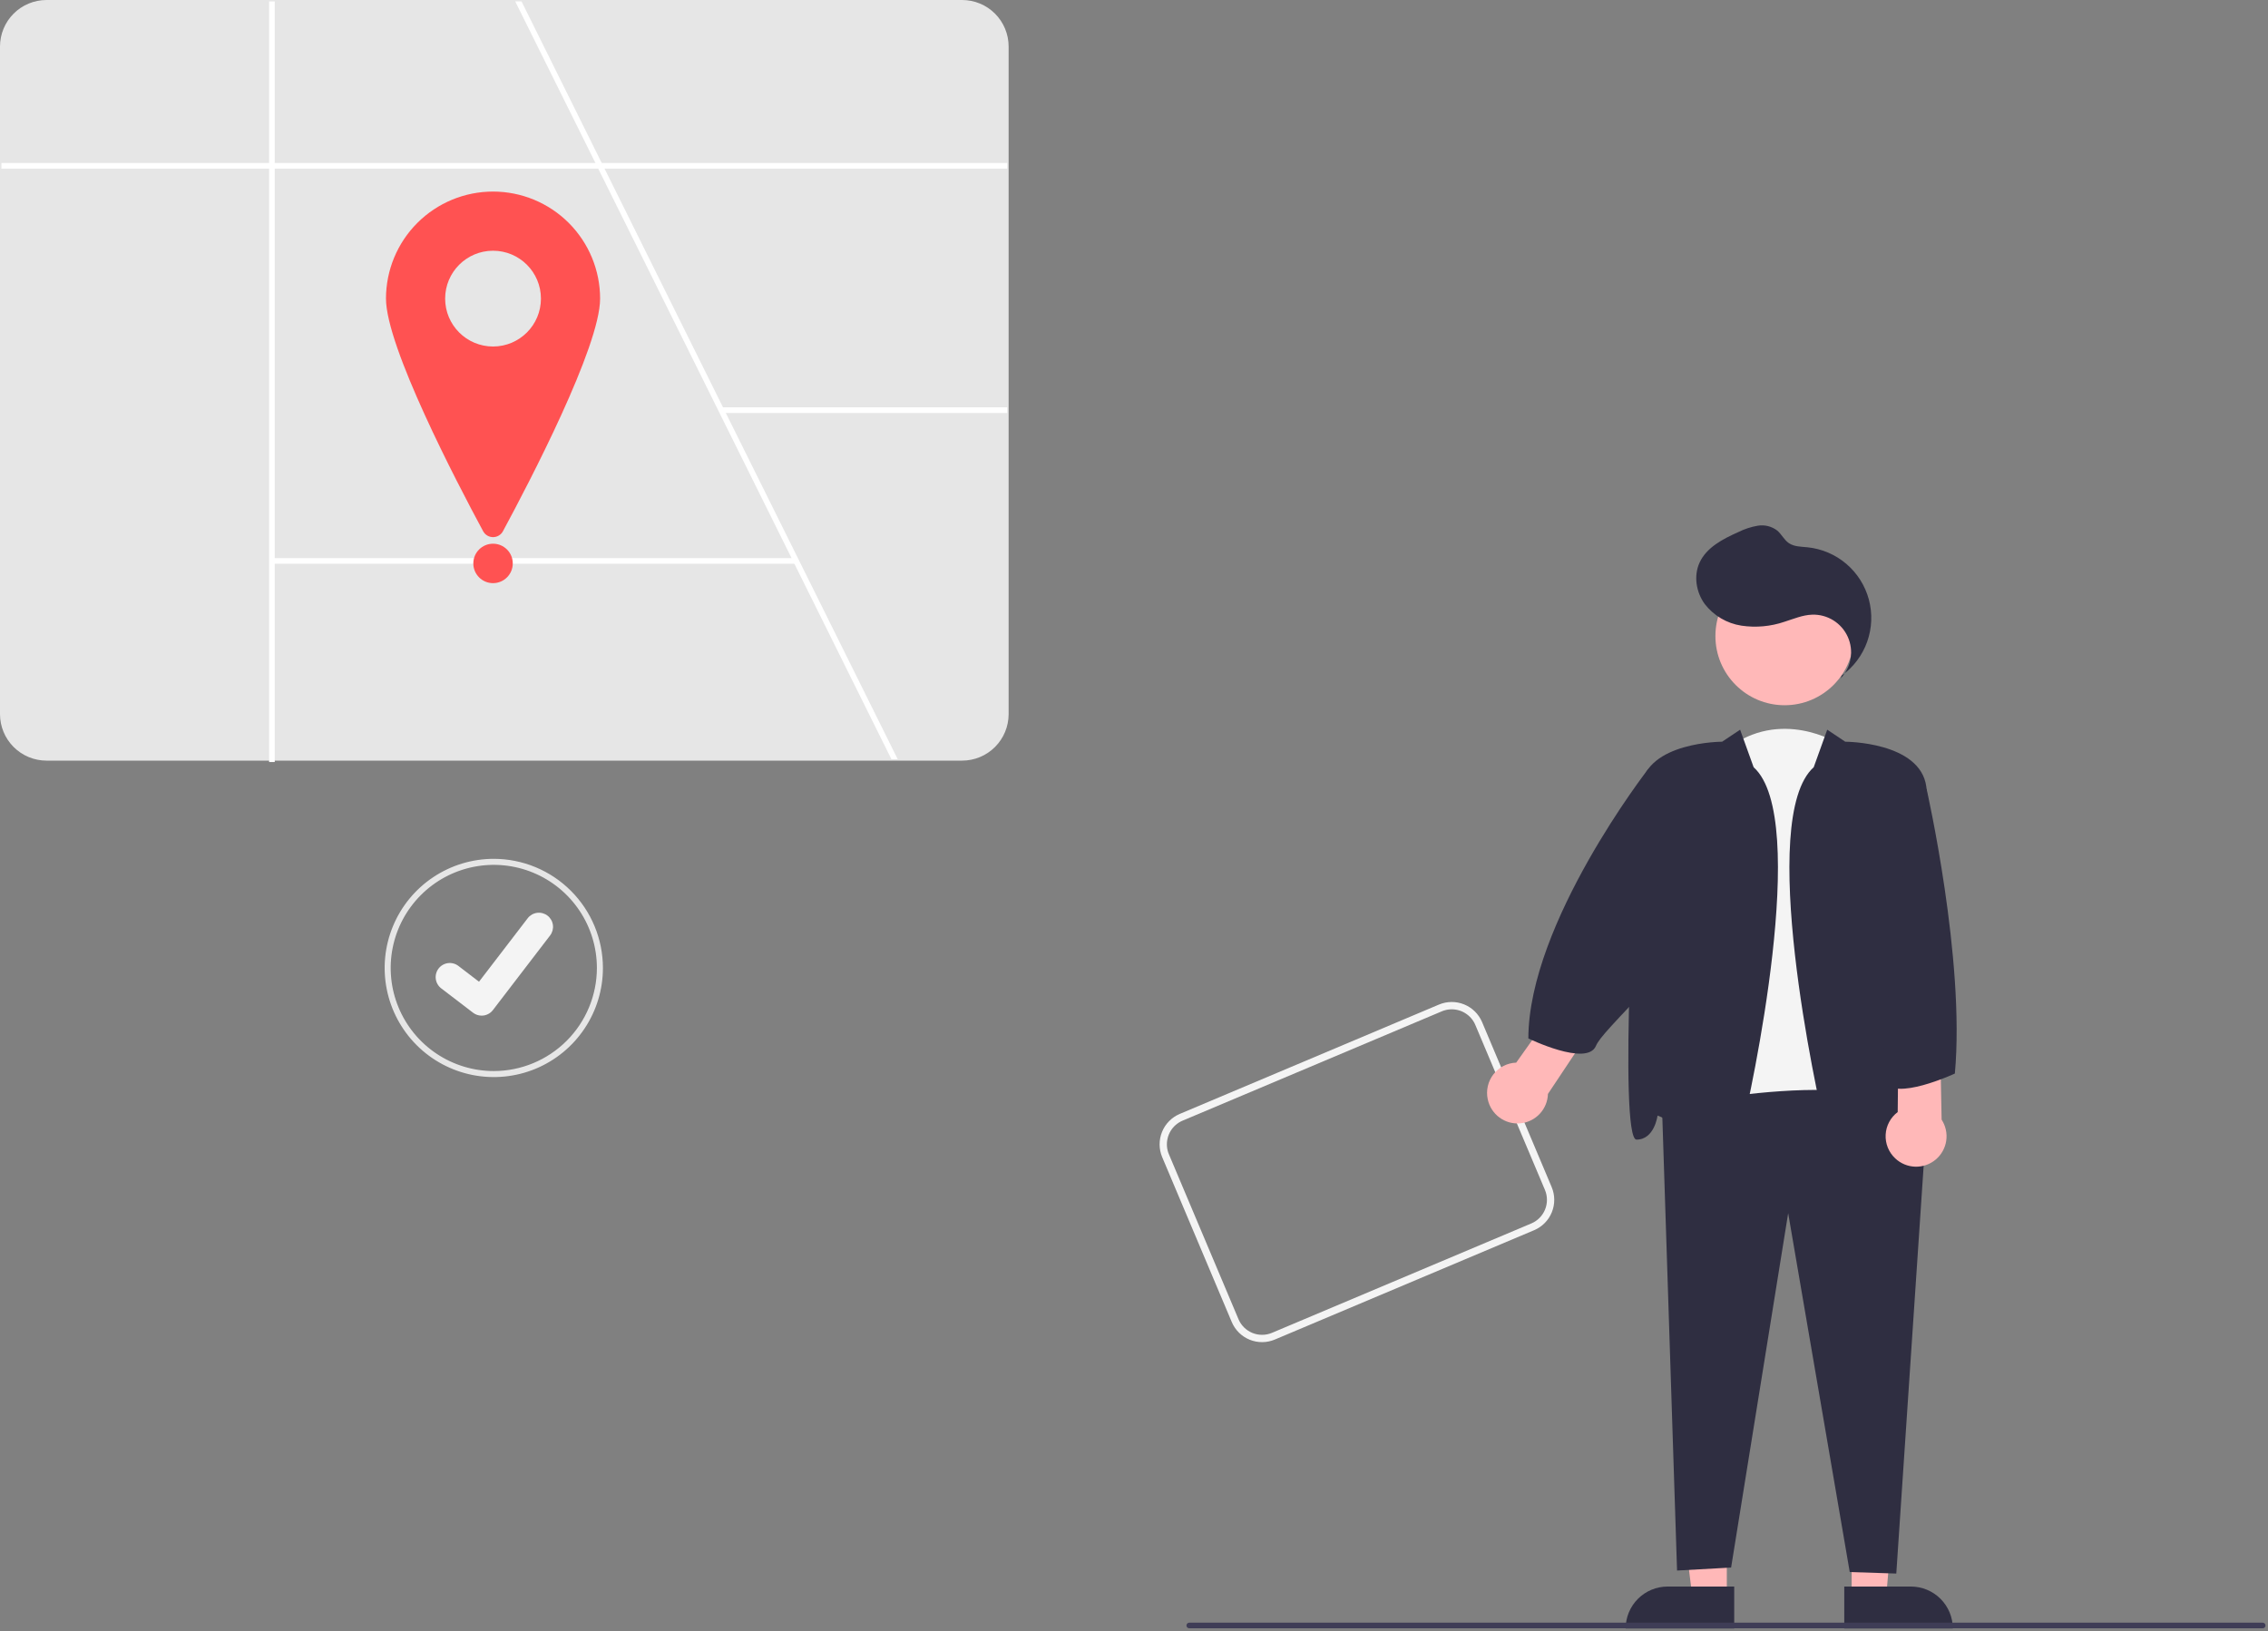 <svg width="805" height="579" viewBox="0 0 805 579" fill="none" xmlns="http://www.w3.org/2000/svg">
<rect x="0" y="0" width="805" height="579" fill="#808080" stroke="none"/>
<g clip-path="url(#clip0)">
<path d="M341.5 270H16.5C12.125 269.995 7.931 268.255 4.838 265.162C1.745 262.069 0.005 257.875 0 253.5V16.5C0.005 12.125 1.745 7.931 4.838 4.838C7.931 1.745 12.125 0.005 16.5 0H341.5C345.875 0.005 350.069 1.745 353.162 4.838C356.255 7.931 357.995 12.125 358 16.5V253.5C357.995 257.875 356.255 262.069 353.162 265.162C350.069 268.255 345.875 269.995 341.5 270V270Z" fill="#E6E6E6"/>
<path d="M318.63 269.5H316.4L281.96 200.12L280.96 198.12L255.49 146.8L212.33 59.85L211.34 57.85L182.87 0.5H185.11L213.57 57.85L214.57 59.85L256.63 144.59L257.62 146.59L283.08 197.87L318.63 269.5Z" fill="white"/>
<path d="M357.5 57.855H0.5V59.855H357.5V57.855Z" fill="white"/>
<path d="M357.5 144.595H255.919V146.595H357.5V144.595Z" fill="white"/>
<path d="M97.516 0.5H95.516V270.5H97.516V0.5Z" fill="white"/>
<path d="M282.578 198.117H96.516V200.117H282.578V198.117Z" fill="white"/>
<path d="M213 106C213 123.046 187.932 171.114 178.517 188.566C178.175 189.202 177.668 189.732 177.048 190.102C176.429 190.472 175.721 190.667 175 190.667C174.279 190.667 173.571 190.472 172.952 190.102C172.333 189.732 171.825 189.202 171.483 188.566C162.068 171.114 137 123.046 137 106C137 95.922 141.004 86.256 148.13 79.13C155.256 72.004 164.922 68 175 68C185.078 68 194.744 72.004 201.87 79.13C208.996 86.256 213 95.922 213 106V106Z" fill="#FF5252"/>
<path d="M175 123C184.389 123 192 115.389 192 106C192 96.611 184.389 89 175 89C165.611 89 158 96.611 158 106C158 115.389 165.611 123 175 123Z" fill="#E6E6E6"/>
<path d="M175 207C178.866 207 182 203.866 182 200C182 196.134 178.866 193 175 193C171.134 193 168 196.134 168 200C168 203.866 171.134 207 175 207Z" fill="#FF5252"/>
<path d="M175.27 304.86C167.609 304.859 160.119 307.13 153.748 311.386C147.377 315.642 142.412 321.691 139.48 328.77C136.547 335.848 135.78 343.636 137.274 351.151C138.769 358.665 142.458 365.567 147.875 370.985C153.293 376.402 160.195 380.092 167.709 381.586C175.224 383.08 183.013 382.313 190.091 379.381C197.169 376.448 203.218 371.483 207.474 365.112C211.73 358.741 214.001 351.252 214 343.59C213.988 333.322 209.904 323.478 202.643 316.217C195.382 308.956 185.538 304.872 175.27 304.86V304.86ZM175.27 380.19C168.032 380.191 160.957 378.046 154.938 374.026C148.92 370.005 144.228 364.291 141.457 357.604C138.687 350.918 137.961 343.56 139.372 336.461C140.783 329.362 144.268 322.841 149.385 317.722C154.502 312.603 161.022 309.117 168.121 307.704C175.219 306.291 182.577 307.015 189.265 309.784C195.952 312.553 201.668 317.242 205.69 323.26C209.712 329.277 211.859 336.352 211.86 343.59C211.849 353.292 207.99 362.593 201.131 369.454C194.272 376.315 184.972 380.176 175.27 380.19V380.19Z" fill="#E6E6E6"/>
<path d="M194.33 325.02C193.274 324.212 191.941 323.855 190.622 324.03C189.304 324.204 188.109 324.895 187.3 325.95L170.02 348.48L162.71 342.88C162.188 342.477 161.591 342.181 160.954 342.01C160.317 341.838 159.652 341.793 158.998 341.879C158.344 341.964 157.713 342.178 157.141 342.508C156.57 342.838 156.069 343.277 155.668 343.801C155.267 344.324 154.973 344.922 154.803 345.56C154.633 346.197 154.59 346.862 154.678 347.516C154.765 348.17 154.981 348.8 155.313 349.371C155.644 349.941 156.085 350.44 156.61 350.84L167.9 359.48L167.95 359.52C168.815 360.17 169.868 360.521 170.95 360.52C171.721 360.52 172.481 360.344 173.173 360.004C173.865 359.664 174.469 359.17 174.94 358.56L195.26 332.05C196.068 330.994 196.424 329.661 196.25 328.343C196.076 327.025 195.385 325.829 194.33 325.02V325.02Z" fill="#F4F4F4"/>
<path d="M550.75 421.38L541.1 398.5L532.82 378.87L526.05 362.81C524.842 359.959 522.554 357.703 519.686 356.537C516.818 355.371 513.604 355.39 510.75 356.59L418.71 395.42C415.867 396.633 413.617 398.921 412.453 401.785C411.288 404.648 411.301 407.856 412.49 410.71L437.2 469.28C437.796 470.693 438.663 471.974 439.754 473.051C440.845 474.129 442.137 474.98 443.557 475.558C444.977 476.135 446.496 476.428 448.029 476.418C449.562 476.408 451.078 476.096 452.49 475.5L544.53 436.68C547.381 435.473 549.637 433.184 550.803 430.316C551.969 427.448 551.95 424.234 550.75 421.38ZM543.52 434.29L451.49 473.11C449.271 474.046 446.772 474.063 444.541 473.157C442.309 472.252 440.529 470.498 439.59 468.28L414.88 409.71C414.107 407.878 413.963 405.842 414.47 403.92C414.684 403.06 415.028 402.237 415.49 401.48C416.477 399.841 417.958 398.556 419.72 397.81L511.76 358.99C513.633 358.198 515.719 358.061 517.68 358.6C518.533 358.828 519.346 359.186 520.09 359.66C521.68 360.643 522.925 362.097 523.65 363.82L530.73 380.61V380.62L538.4 398.79L548.36 422.39C549.295 424.61 549.311 427.111 548.404 429.342C547.496 431.574 545.739 433.353 543.52 434.29Z" fill="#F4F4F4"/>
<path d="M652.28 263.82C652.28 263.82 632.027 251.028 612.839 265.952L600.047 399.199C600.047 399.199 648.016 436.509 659.742 401.331L652.28 263.82Z" fill="#F4F4F4"/>
<path d="M657.225 566.679H669.485L673.568 519.563L657.223 519.391L657.225 566.679Z" fill="#FFB8B8"/>
<path d="M693.129 578.062L654.599 578.063L654.598 563.177L678.242 563.175C682.19 563.175 685.977 564.744 688.769 567.535C691.561 570.327 693.129 574.113 693.129 578.062V578.062V578.062Z" fill="#2F2E41"/>
<path d="M612.912 566.679H600.652L594.819 519.391H612.914L612.912 566.679Z" fill="#FFB8B8"/>
<path d="M591.895 563.176H615.539V578.062H577.008C577.008 574.114 578.576 570.328 581.368 567.536C584.16 564.744 587.946 563.176 591.895 563.176V563.176Z" fill="#2F2E41"/>
<path d="M683.727 399.732L673.067 558.563L656.544 558.03L634.692 430.646L614.438 556.431L595.251 557.497L589.921 393.336C589.921 393.336 670.935 375.215 683.727 399.732Z" fill="#2F2E41"/>
<path d="M633.427 250.337C646.991 250.337 657.988 239.34 657.988 225.776C657.988 212.211 646.991 201.215 633.427 201.215C619.862 201.215 608.866 212.211 608.866 225.776C608.866 239.34 619.862 250.337 633.427 250.337Z" fill="#FFB8B8"/>
<path d="M648.55 259.023L654.945 263.287C654.945 263.287 681.595 263.287 683.727 279.277C685.859 295.266 691.722 404.529 685.326 404.529C678.93 404.529 677.864 396.001 677.864 396.001C677.864 396.001 673.6 397.067 665.072 405.595C656.544 414.123 651.215 414.123 648.017 401.331C644.819 388.539 623.499 290.469 643.753 272.348L648.55 259.023Z" fill="#2F2E41"/>
<path d="M617.636 259.023L611.24 263.287C611.24 263.287 584.591 263.287 582.459 279.277C580.327 295.266 574.464 404.529 580.86 404.529C587.256 404.529 588.322 396.001 588.322 396.001C588.322 396.001 592.586 397.067 601.113 405.595C609.641 414.123 614.971 414.123 618.169 401.331C621.367 388.539 642.687 290.469 622.433 272.348L617.636 259.023Z" fill="#2F2E41"/>
<path d="M653.355 240.752C655.18 238.828 656.392 236.404 656.837 233.789C657.281 231.174 656.937 228.486 655.85 226.067C654.762 223.648 652.979 221.607 650.729 220.204C648.478 218.801 645.86 218.099 643.21 218.188C639.813 218.301 636.613 219.691 633.372 220.711C628.459 222.382 623.219 222.854 618.087 222.087C612.924 221.286 608.266 218.535 605.07 214.402C602.032 210.225 601.084 204.432 603.231 199.735C605.709 194.311 611.498 191.323 616.944 188.895C619.141 187.795 621.486 187.024 623.907 186.607C625.119 186.406 626.36 186.457 627.552 186.757C628.744 187.058 629.861 187.601 630.833 188.353C632.364 189.669 633.26 191.648 634.926 192.789C636.801 194.073 639.236 194.039 641.497 194.265C646.59 194.775 651.406 196.823 655.307 200.138C659.207 203.452 662.006 207.875 663.331 212.819C664.656 217.762 664.445 222.992 662.726 227.813C661.006 232.634 657.859 236.817 653.704 239.805L653.355 240.752Z" fill="#2F2E41"/>
<path d="M528.057 390.212C527.725 388.677 527.733 387.088 528.081 385.556C528.429 384.025 529.109 382.588 530.072 381.348C531.035 380.108 532.259 379.094 533.656 378.377C535.054 377.661 536.592 377.26 538.161 377.202L554.479 354.217L564.998 364.931L549.424 388.311C549.346 390.954 548.302 393.477 546.488 395.401C544.675 397.325 542.219 398.518 539.585 398.752C536.951 398.986 534.323 398.246 532.198 396.672C530.074 395.098 528.6 392.8 528.057 390.212V390.212Z" fill="#FFB8B8"/>
<path d="M672.692 411.194C671.544 410.123 670.644 408.813 670.056 407.357C669.468 405.9 669.207 404.333 669.29 402.765C669.374 401.196 669.8 399.665 670.539 398.28C671.278 396.894 672.312 395.687 673.568 394.745L673.857 366.558L688.608 369.356L689.156 397.443C690.6 399.658 691.182 402.325 690.79 404.94C690.399 407.555 689.062 409.936 687.032 411.631C685.003 413.326 682.422 414.218 679.779 414.137C677.136 414.057 674.615 413.009 672.692 411.194V411.194Z" fill="#FFB8B8"/>
<path d="M590.387 344.619L586.19 277.678L585 273C585 273 542.568 327.563 542.469 368.611C542.469 368.611 563.256 378.737 566.454 371.276C567.71 368.345 572 364 590.387 344.619V344.619Z" fill="#2F2E41"/>
<path d="M679.996 277.678L683.831 280.108C683.831 280.108 697.568 340.563 693.854 381.078C693.854 381.078 672.001 391.204 668.803 383.743C665.605 376.281 679.996 277.678 679.996 277.678Z" fill="#2F2E41"/>
<path d="M803.114 578H422.114C421.849 578 421.595 577.895 421.407 577.707C421.22 577.52 421.114 577.265 421.114 577C421.114 576.735 421.22 576.481 421.407 576.293C421.595 576.105 421.849 576 422.114 576H803.114C803.379 576 803.634 576.105 803.821 576.293C804.009 576.481 804.114 576.735 804.114 577C804.114 577.265 804.009 577.52 803.821 577.707C803.634 577.895 803.379 578 803.114 578Z" fill="#3F3D56"/>
</g>
<defs>
<clipPath id="clip0">
<rect width="804.114" height="578.063" fill="white"/>
</clipPath>
</defs>
</svg>
